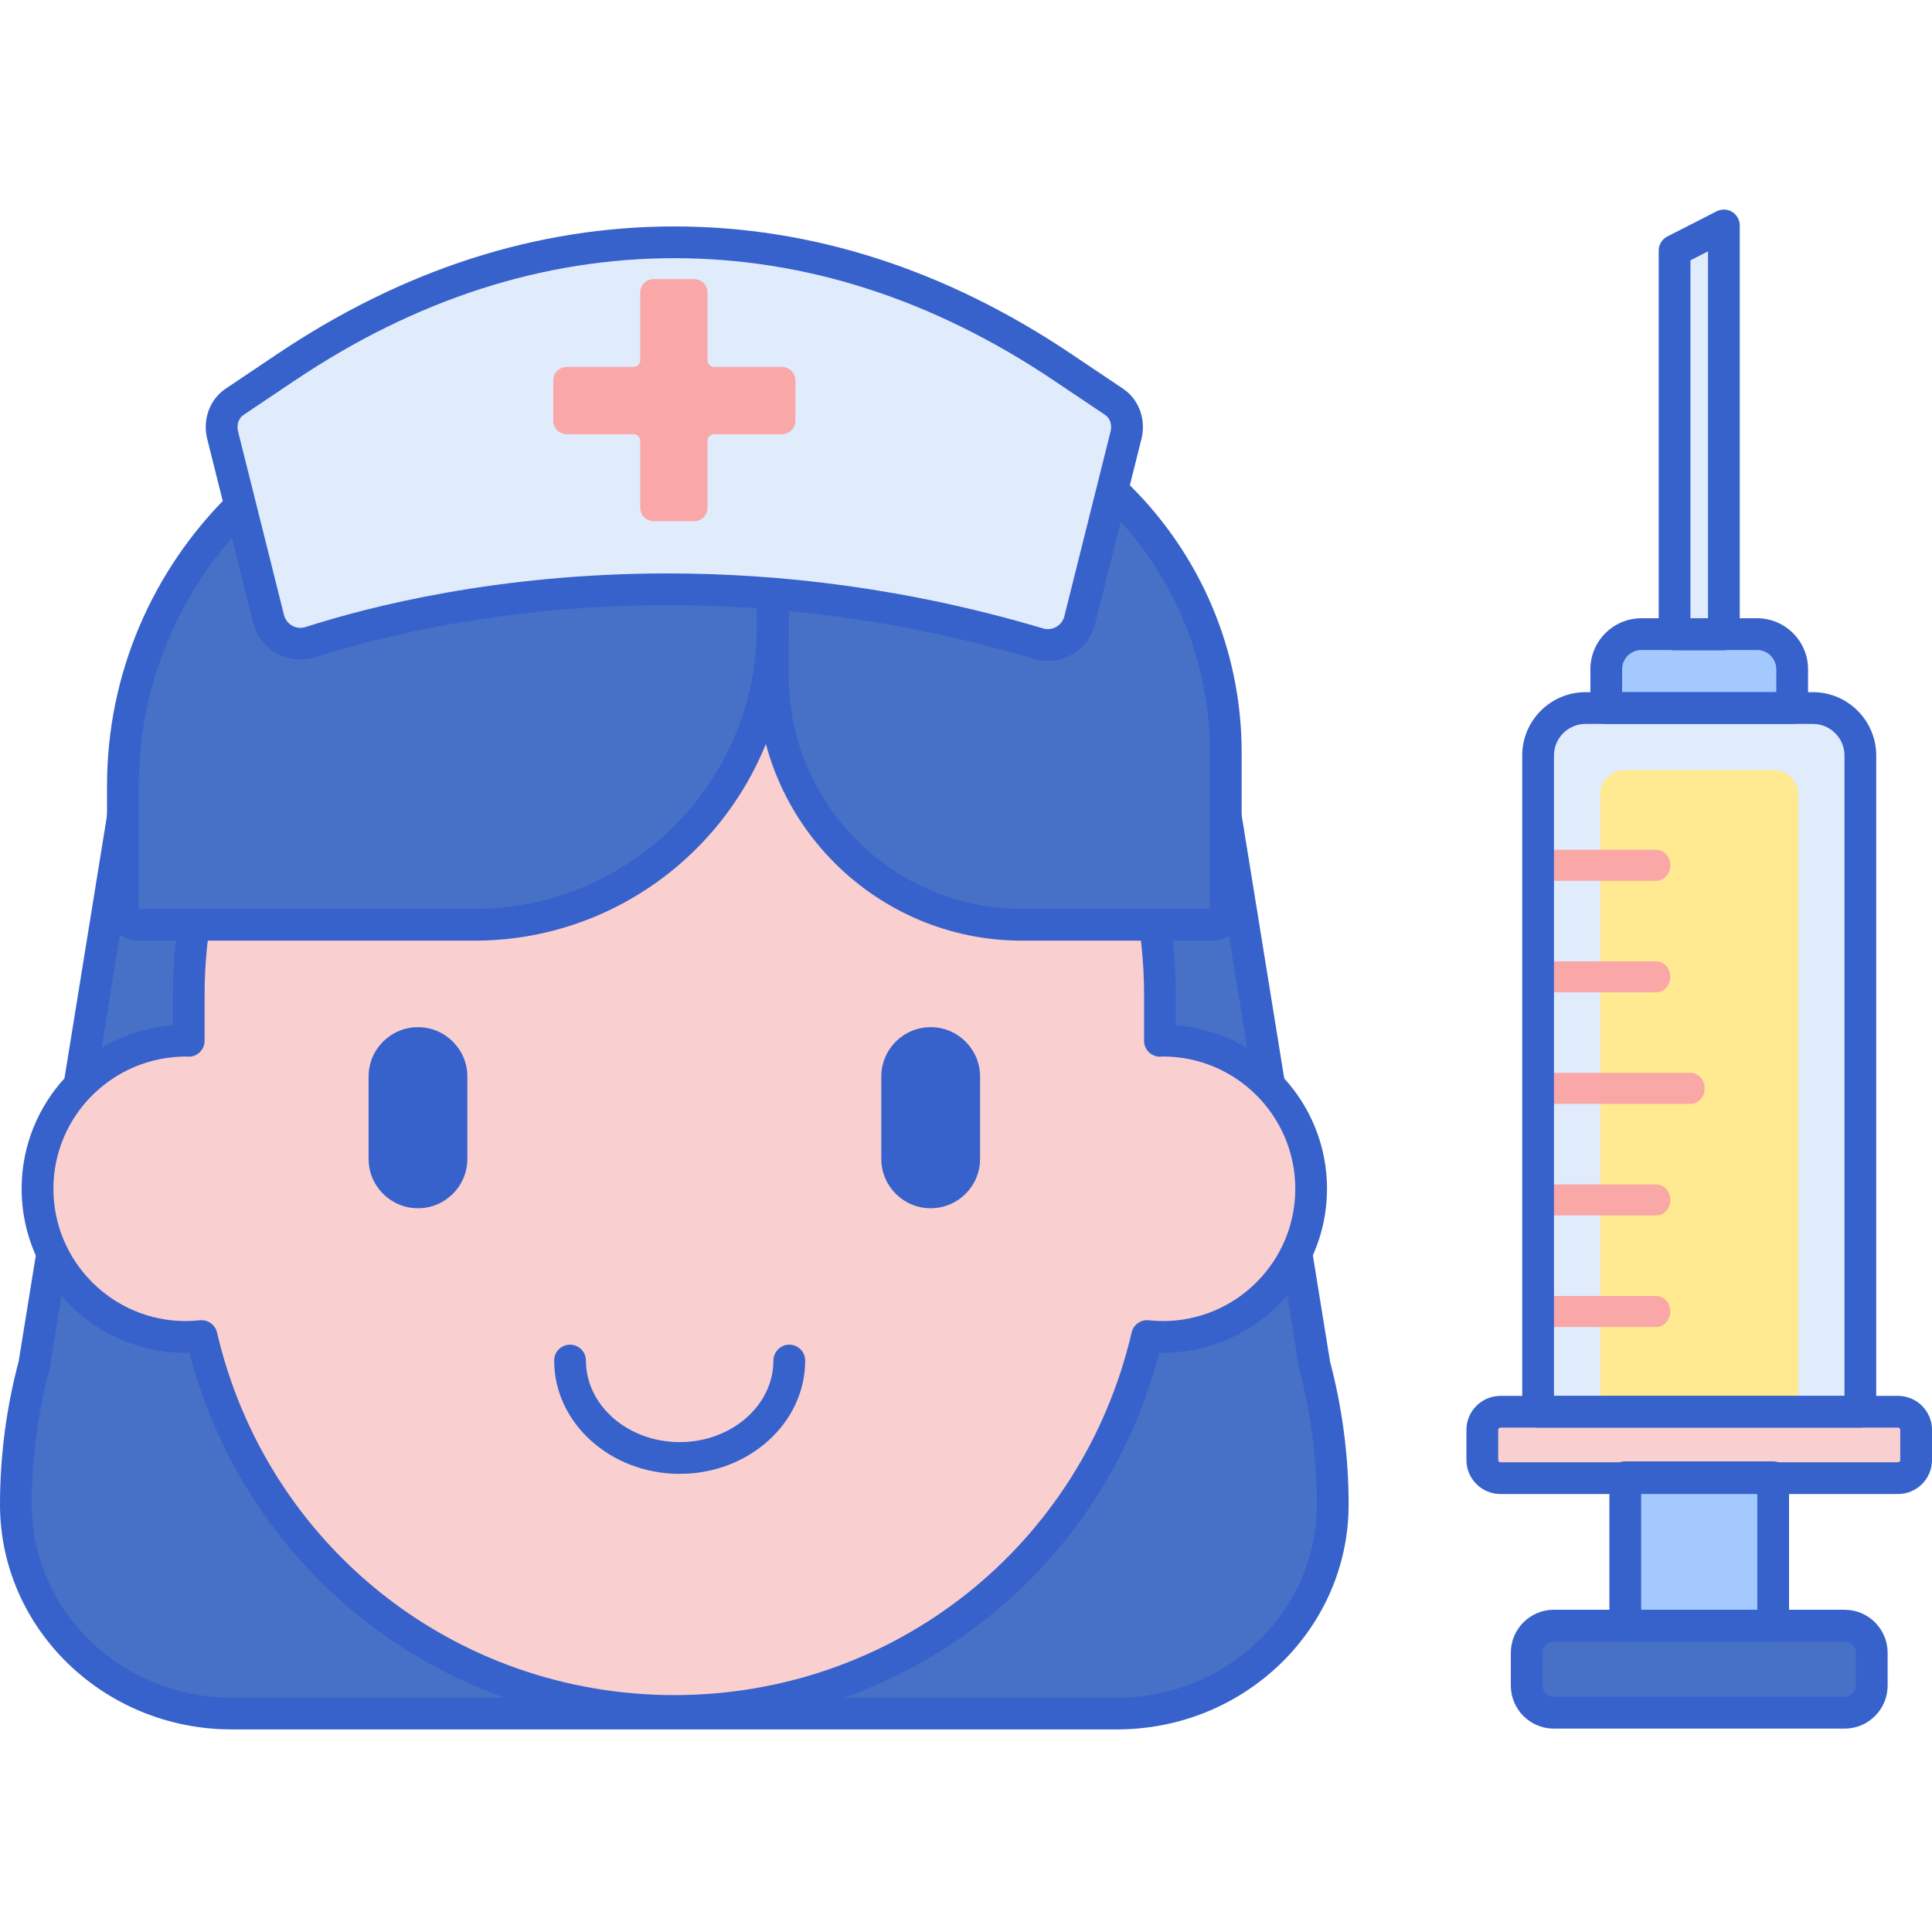 <svg height="64pt" viewBox="0 -52 486.804 486" width="64pt" xmlns="http://www.w3.org/2000/svg"><path d="m331.227 291.555-22.367-138.25h-277.883l-22.344 138.102-.039.148c-3.051 11.48-4.594 23.285-4.594 35.141v.004c0 29.078 24.332 52.656 54.348 52.656h223.125c30.016 0 54.348-23.574 54.348-52.656v-.004c-.004-11.852-1.543-23.66-4.594-35.141zm0 0" fill="#4671c6"/><path d="m281.469 383.355h-223.121c-32.172 0-58.348-25.414-58.348-56.656 0-12.176 1.586-24.332 4.711-36.121l22.316-137.91c.312-1.941 1.984-3.363 3.945-3.363h277.883c1.961 0 3.633 1.422 3.949 3.363l22.336 138.055c3.102 11.746 4.672 23.848 4.672 35.973.004 31.246-26.168 56.66-58.344 56.66zm-247.09-226.051-21.801 134.742c-.02.129-.047.254-.082.379-3 11.293-4.5 22.773-4.5 34.273 0 26.832 22.59 48.66 50.352 48.66h223.121c27.762 0 50.348-21.828 50.348-48.656 0-11.504-1.5-22.98-4.457-34.117-.035-.129-.062-.258-.082-.391l-21.828-134.891zm0 0" fill="#3762cc"/><path d="m293.039 209.805c-.258 0-.512.035-.773.043v-11.562c0-67.578-54.781-122.359-122.359-122.359-67.574 0-122.355 54.781-122.355 122.359v11.562c-.262-.008-.512-.043-.773-.043-20.617 0-37.332 16.715-37.332 37.332 0 20.617 16.715 37.328 37.332 37.328 1.352 0 2.688-.078 4.004-.219 12.625 54.129 61.152 94.465 119.125 94.465 57.977 0 106.5-40.336 119.129-94.465 1.316.137 2.652.219 4.004.219 20.617 0 37.332-16.711 37.332-37.328 0-20.617-16.715-37.332-37.332-37.332zm0 0" fill="#f9cfcf"/><path d="m169.906 382.711c-57.895 0-107.668-38.586-122.203-94.258-23.25.523-42.258-18.223-42.258-41.32 0-21.699 16.816-39.551 38.102-41.203v-7.645c0-69.676 56.684-126.359 126.359-126.359 69.672 0 126.359 56.684 126.359 126.359v7.645c21.285 1.652 38.102 19.504 38.102 41.203 0 23.098-19.105 41.809-42.258 41.32-14.531 55.672-64.305 94.258-122.203 94.258zm-119.121-102.465c1.84 0 3.469 1.262 3.895 3.09 12.547 53.801 59.934 91.375 115.227 91.375 55.297 0 102.684-37.574 115.23-91.375.461-1.965 2.305-3.293 4.32-3.07 1.254.133 2.426.199 3.582.199 18.379 0 33.332-14.949 33.332-33.328 0-18.371-14.945-33.32-33.316-33.332-.336.027-.523.039-.711.039-1.051.055-2.113-.391-2.879-1.145-.766-.75-1.195-1.777-1.195-2.852v-11.562c0-65.262-53.098-118.355-118.359-118.355-65.262 0-118.359 53.094-118.359 118.355v11.562c0 1.074-.43 2.102-1.195 2.852-.77.754-1.801 1.199-2.879 1.145-.188 0-.375-.012-.566-.027-.004 0-.012 0-.016 0-18.5 0-33.441 14.949-33.441 33.32 0 18.379 14.949 33.328 33.328 33.328 1.156 0 2.328-.066 3.582-.199.141-.016.281-.02.422-.02zm0 0" fill="#3762cc"/><path d="m171.258 318.965c-17.441 0-31.625-12.809-31.625-28.551 0-2.211 1.793-4 4-4 2.207 0 4 1.789 4 4 0 11.332 10.598 20.551 23.625 20.551 13.023 0 23.621-9.219 23.621-20.551 0-2.211 1.793-4 4-4 2.211 0 4 1.789 4 4 0 15.742-14.184 28.551-31.621 28.551zm0 0" fill="#3762cc"/><path d="m119.551 180.613h-84.832c-2.078 0-3.762-1.684-3.762-3.762v-31.215c0-54.75 44.387-99.133 99.137-99.133h41.512c12.77 0 23.121 10.352 23.121 23.121v35.809c.004 41.52-33.656 75.18-75.176 75.18zm0 0" fill="#4671c6"/><path d="m257.488 180.613h48.23c1.734 0 3.141-1.406 3.141-3.141v-40.27c0-50.094-40.613-90.699-90.703-90.699h-.656c-12.574 0-22.77 10.191-22.77 22.766v48.582c0 34.664 28.098 62.762 62.758 62.762zm0 0" fill="#4671c6"/><path d="m119.551 184.613h-84.832c-4.277 0-7.758-3.48-7.758-7.758v-31.219c0-56.867 46.266-103.133 103.137-103.133h41.508c14.957 0 27.125 12.168 27.125 27.121v35.809c0 43.66-35.52 79.18-79.18 79.18zm-84.59-8h84.59c39.25 0 71.18-31.93 71.18-71.18v-35.809c0-10.543-8.578-19.121-19.121-19.121h-41.512c-52.461 0-95.137 42.676-95.137 95.133zm0 0" fill="#3762cc"/><path d="m305.719 184.613h-48.227c-36.812 0-66.762-29.949-66.762-66.758v-48.586c0-14.758 12.008-26.766 26.77-26.766h.656c52.219 0 94.703 42.48 94.703 94.703v40.27c0 3.934-3.203 7.137-7.141 7.137zm-88.219-134.109c-10.348 0-18.77 8.418-18.77 18.766v48.586c0 32.398 26.363 58.758 58.762 58.758h47.367v-39.41c0-47.809-38.895-86.703-86.703-86.703h-.656zm0 0" fill="#3762cc"/><path d="m105.316 252.039c-6.871 0-12.445-5.57-12.445-12.441v-20.738c0-6.875 5.57-12.445 12.445-12.445 6.871 0 12.445 5.57 12.445 12.445v20.738c-.004 6.871-5.574 12.441-12.445 12.441zm0 0" fill="#3762cc"/><path d="m234.504 252.039c-6.875 0-12.445-5.57-12.445-12.441v-20.738c0-6.875 5.57-12.445 12.445-12.445 6.871 0 12.441 5.57 12.441 12.445v20.738c0 6.871-5.57 12.441-12.441 12.441zm0 0" fill="#3762cc"/><path d="m280.762 48.875-13.109-8.797c-30.891-20.734-64.145-31.426-97.746-31.426-33.598 0-66.848 10.691-97.742 31.426l-13.109 8.797c-2.555 1.715-3.77 5.145-2.961 8.367l11.574 46.266c1.16 4.641 5.996 7.355 10.555 5.891 23.738-7.637 95.652-25.715 183.438.371 4.523 1.344 9.254-1.352 10.402-5.926l11.66-46.605c.809-3.219-.406-6.648-2.961-8.363zm0 0" fill="#e0ebfc"/><path d="m197.02 40.055h-17.051c-.938 0-1.695-.758-1.695-1.691v-17.051c0-1.871-1.516-3.387-3.387-3.387h-10.168c-1.871 0-3.387 1.516-3.387 3.387v17.051c0 .934-.758 1.691-1.695 1.691h-16.836c-1.871 0-3.391 1.52-3.391 3.391v10.164c0 1.871 1.52 3.391 3.391 3.391h16.836c.938 0 1.695.758 1.695 1.691v16.84c0 1.871 1.52 3.387 3.387 3.387h10.168c1.871 0 3.387-1.52 3.387-3.387v-16.84c0-.934.758-1.691 1.695-1.691h17.051c1.871 0 3.387-1.52 3.387-3.391v-10.164c0-1.871-1.516-3.391-3.387-3.391zm0 0" fill="#f9a7a7"/><path d="m468.75 303.316v-165.352c0-6.609-5.355-11.965-11.965-11.965h-57.27c-6.609 0-11.965 5.355-11.965 11.965v165.352zm0 0" fill="#e0ebfc"/><path d="m403.168 302.645v-154.781c0-3.449 2.797-6.246 6.246-6.246h37.477c3.449 0 6.246 2.797 6.246 6.246v154.781zm0 0" fill="#ffea92"/><path d="m464.789 379.156h-73.273c-3.777 0-6.836-3.059-6.836-6.836v-8.277c0-3.773 3.059-6.836 6.836-6.836h73.273c3.773 0 6.836 3.062 6.836 6.836v8.277c0 3.777-3.062 6.836-6.836 6.836zm0 0" fill="#4671c6"/><path d="m409.52 319.82h37.266v37.477h-37.266zm0 0" fill="#a4c9ff"/><path d="m478.246 320.043h-100.188c-2.52 0-4.559-2.039-4.559-4.559v-7.609c0-2.516 2.039-4.559 4.559-4.559h100.188c2.52 0 4.559 2.043 4.559 4.559v7.609c0 2.52-2.039 4.559-4.559 4.559zm0 0" fill="#f9cfcf"/><path d="m421.941 107.457h12.422v-103.059l-12.422 6.344zm0 0" fill="#e0ebfc"/><path d="m417.32 197.633h-25.453c-1.953 0-3.535-1.746-3.535-3.902s1.582-3.902 3.535-3.902h25.453c1.953 0 3.539 1.746 3.539 3.902s-1.586 3.902-3.539 3.902zm0 0" fill="#f9a7a7"/><path d="m425.98 225.742h-33.938c-1.949 0-3.535-1.746-3.535-3.902s1.582-3.906 3.535-3.906h33.938c1.953 0 3.539 1.75 3.539 3.906s-1.582 3.902-3.539 3.902zm0 0" fill="#f9a7a7"/><path d="m417.32 253.848h-25.453c-1.953 0-3.535-1.746-3.535-3.902s1.582-3.906 3.535-3.906h25.453c1.953 0 3.539 1.75 3.539 3.906s-1.586 3.902-3.539 3.902zm0 0" fill="#f9a7a7"/><path d="m417.32 281.957h-25.453c-1.953 0-3.535-1.75-3.535-3.906s1.582-3.902 3.535-3.902h25.453c1.953 0 3.539 1.746 3.539 3.902s-1.586 3.906-3.539 3.906zm0 0" fill="#f9a7a7"/><path d="m417.32 169.527h-25.453c-1.953 0-3.535-1.746-3.535-3.902s1.582-3.906 3.535-3.906h25.453c1.953 0 3.539 1.75 3.539 3.906s-1.586 3.902-3.539 3.902zm0 0" fill="#f9a7a7"/><path d="m451.574 126v-9.77c0-4.887-3.965-8.852-8.852-8.852h-29.141c-4.887 0-8.852 3.965-8.852 8.852v9.77zm0 0" fill="#a4c9ff"/><g fill="#3762cc"><path d="m464.789 383.156h-73.273c-5.977 0-10.836-4.859-10.836-10.836v-8.277c0-5.977 4.859-10.836 10.836-10.836h73.273c5.977 0 10.836 4.863 10.836 10.836v8.277c0 5.977-4.859 10.836-10.836 10.836zm-73.273-21.949c-1.562 0-2.836 1.27-2.836 2.836v8.277c0 1.562 1.273 2.836 2.836 2.836h73.273c1.566 0 2.836-1.273 2.836-2.836v-8.277c0-1.566-1.27-2.836-2.836-2.836zm0 0"/><path d="m446.781 361.297h-37.262c-2.207 0-4-1.789-4-4v-37.477c0-2.207 1.793-4 4-4h37.262c2.207 0 4 1.793 4 4v37.477c0 2.211-1.789 4-4 4zm-33.262-8h29.262v-29.477h-29.262zm0 0"/><path d="m478.246 324.043h-100.191c-4.715 0-8.559-3.84-8.559-8.559v-7.609c0-4.719 3.84-8.559 8.559-8.559h100.191c4.719 0 8.559 3.84 8.559 8.559v7.609c0 4.719-3.84 8.559-8.559 8.559zm-100.188-16.727c-.309 0-.559.25-.559.559v7.609c0 .309.25.559.559.559h100.188c.309 0 .559-.25.559-.559v-7.609c0-.309-.25-.559-.559-.559zm0 0"/><path d="m434.363 111.457h-12.422c-2.207 0-4-1.789-4-4v-96.715c0-1.504.844-2.879 2.18-3.562l12.422-6.34c1.242-.633 2.719-.578 3.906.148 1.188.73 1.914 2.02 1.914 3.414v103.055c0 2.211-1.793 4-4 4zm-8.422-8h4.422v-92.523l-4.422 2.258zm0 0"/><path d="m451.574 130.004h-46.844c-2.207 0-4-1.793-4-4v-9.773c0-7.086 5.766-12.852 12.852-12.852h29.141c7.086 0 12.852 5.766 12.852 12.852v9.773c0 2.207-1.793 4-4 4zm-42.844-8h38.844v-5.773c0-2.672-2.176-4.852-4.852-4.852h-29.145c-2.672 0-4.852 2.176-4.852 4.852v5.773zm0 0"/><path d="m468.75 307.316h-81.199c-2.207 0-4-1.789-4-4v-165.352c0-8.801 7.164-15.965 15.965-15.965h57.27c8.805 0 15.965 7.164 15.965 15.965v165.352c0 2.211-1.789 4-4 4zm-77.195-8h73.199v-161.352c0-4.395-3.574-7.965-7.965-7.965h-57.27c-4.395 0-7.965 3.57-7.965 7.965zm0 0"/><path d="m264.051 114.125c-1.176 0-2.363-.172-3.527-.52-85.539-25.418-155.125-8.746-181.074-.398-3.211 1.031-6.746.688-9.699-.957-2.965-1.648-5.137-4.48-5.961-7.773l-11.574-46.266c-1.227-4.898.629-9.984 4.613-12.66l13.109-8.797c31.742-21.301 65.375-32.102 99.973-32.102s68.23 10.801 99.973 32.102l13.105 8.797c3.988 2.672 5.844 7.762 4.617 12.66l-11.66 46.602c-.82 3.281-2.891 6.008-5.828 7.688-1.887 1.078-3.965 1.625-6.066 1.625zm-95.844-22.039c27.824 0 59.938 3.551 94.598 13.852 1.129.336 2.32.199 3.348-.387 1.023-.586 1.746-1.535 2.031-2.676l11.66-46.602c.395-1.586-.156-3.301-1.312-4.078l-13.105-8.797c-30.398-20.398-62.535-30.746-95.516-30.746-32.98 0-65.117 10.348-95.516 30.746l-13.109 8.797c-1.156.773-1.707 2.492-1.312 4.074l11.578 46.266c.293 1.168 1.035 2.137 2.086 2.723 1.043.578 2.238.695 3.367.332 16.117-5.188 48.633-13.504 91.203-13.504zm0 0"/></g></svg>